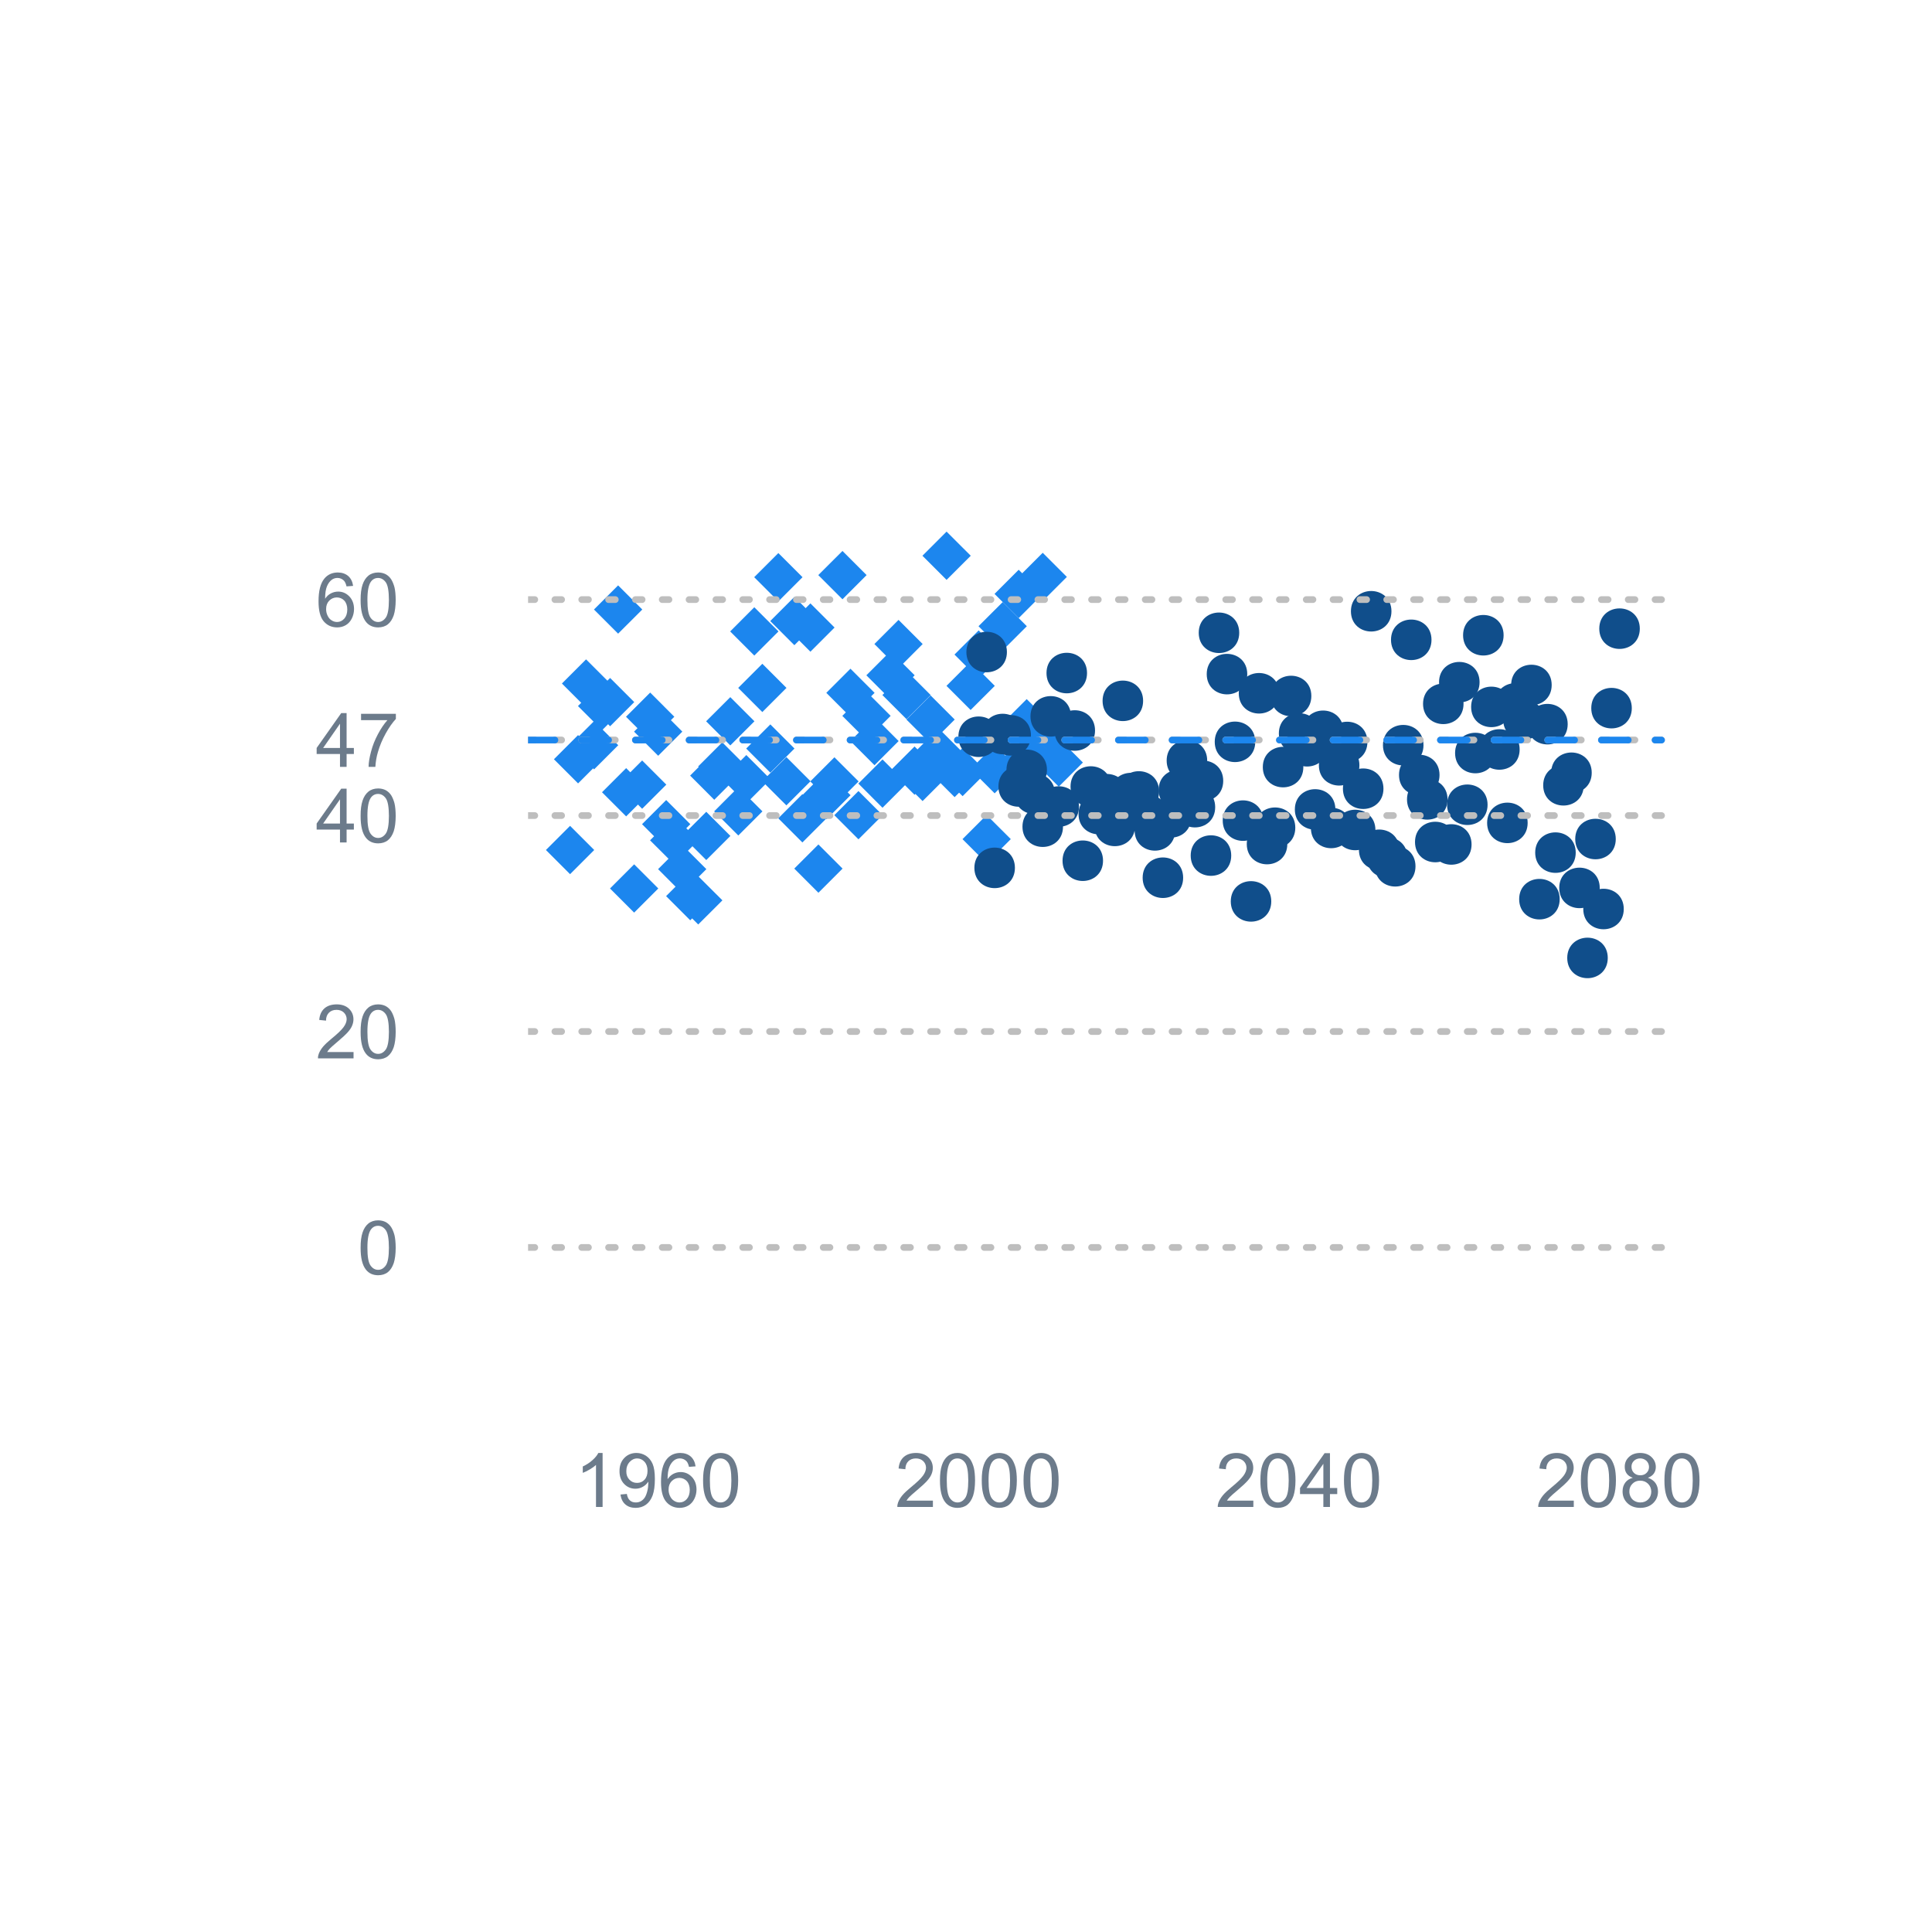 <?xml version="1.0" encoding="UTF-8"?>
<svg xmlns="http://www.w3.org/2000/svg" xmlns:xlink="http://www.w3.org/1999/xlink" width="216pt" height="216pt" viewBox="0 0 216 216" version="1.1">
<defs>
<g>
<symbol overflow="visible" id="glyph0-0">
<path style="stroke:none;" d="M 0.348 -2.965 C 0.344 -3.676 0.418 -4.246 0.566 -4.68 C 0.711 -5.113 0.93 -5.449 1.219 -5.684 C 1.508 -5.918 1.871 -6.035 2.309 -6.039 C 2.629 -6.035 2.91 -5.969 3.156 -5.844 C 3.398 -5.711 3.602 -5.523 3.762 -5.281 C 3.918 -5.031 4.039 -4.734 4.133 -4.387 C 4.219 -4.031 4.266 -3.559 4.27 -2.965 C 4.266 -2.258 4.191 -1.688 4.051 -1.254 C 3.902 -0.82 3.688 -0.484 3.402 -0.25 C 3.109 -0.016 2.746 0.098 2.309 0.102 C 1.73 0.098 1.273 -0.105 0.945 -0.52 C 0.543 -1.02 0.344 -1.836 0.348 -2.965 Z M 1.109 -2.965 C 1.105 -1.977 1.223 -1.316 1.453 -0.992 C 1.684 -0.664 1.969 -0.504 2.309 -0.504 C 2.645 -0.504 2.93 -0.668 3.164 -0.996 C 3.395 -1.324 3.508 -1.98 3.512 -2.965 C 3.508 -3.953 3.395 -4.609 3.164 -4.938 C 2.93 -5.262 2.641 -5.426 2.301 -5.426 C 1.961 -5.426 1.691 -5.281 1.488 -4.996 C 1.234 -4.625 1.105 -3.949 1.109 -2.965 Z M 1.109 -2.965 "/>
</symbol>
<symbol overflow="visible" id="glyph0-1">
<path style="stroke:none;" d="M 4.23 -0.711 L 4.23 0 L 0.254 0 C 0.246 -0.176 0.277 -0.344 0.34 -0.512 C 0.441 -0.777 0.602 -1.047 0.824 -1.312 C 1.047 -1.574 1.371 -1.875 1.793 -2.223 C 2.445 -2.754 2.887 -3.18 3.117 -3.496 C 3.344 -3.805 3.457 -4.102 3.461 -4.383 C 3.457 -4.676 3.352 -4.922 3.148 -5.125 C 2.938 -5.324 2.664 -5.426 2.328 -5.426 C 1.969 -5.426 1.688 -5.316 1.477 -5.105 C 1.262 -4.887 1.152 -4.594 1.152 -4.219 L 0.395 -4.297 C 0.441 -4.859 0.637 -5.293 0.98 -5.594 C 1.316 -5.887 1.773 -6.035 2.348 -6.039 C 2.922 -6.035 3.379 -5.875 3.715 -5.559 C 4.051 -5.234 4.219 -4.836 4.219 -4.367 C 4.219 -4.125 4.168 -3.891 4.07 -3.656 C 3.973 -3.422 3.809 -3.176 3.582 -2.922 C 3.352 -2.664 2.973 -2.312 2.445 -1.867 C 2 -1.492 1.715 -1.238 1.59 -1.109 C 1.461 -0.973 1.359 -0.84 1.281 -0.711 Z M 4.23 -0.711 "/>
</symbol>
<symbol overflow="visible" id="glyph0-2">
<path style="stroke:none;" d="M 2.715 0 L 2.715 -1.441 L 0.105 -1.441 L 0.105 -2.117 L 2.852 -6.012 L 3.453 -6.012 L 3.453 -2.117 L 4.266 -2.117 L 4.266 -1.441 L 3.453 -1.441 L 3.453 0 Z M 2.715 -2.117 L 2.715 -4.828 L 0.832 -2.117 Z M 2.715 -2.117 "/>
</symbol>
<symbol overflow="visible" id="glyph0-3">
<path style="stroke:none;" d="M 0.398 -5.227 L 0.398 -5.934 L 4.289 -5.934 L 4.289 -5.359 C 3.906 -4.949 3.527 -4.406 3.152 -3.734 C 2.777 -3.055 2.484 -2.363 2.281 -1.652 C 2.129 -1.148 2.035 -0.598 1.996 0 L 1.238 0 C 1.242 -0.473 1.336 -1.043 1.516 -1.715 C 1.691 -2.383 1.945 -3.027 2.281 -3.652 C 2.609 -4.27 2.965 -4.797 3.344 -5.227 Z M 0.398 -5.227 "/>
</symbol>
<symbol overflow="visible" id="glyph0-4">
<path style="stroke:none;" d="M 4.18 -4.539 L 3.445 -4.484 C 3.379 -4.77 3.285 -4.98 3.168 -5.113 C 2.965 -5.32 2.719 -5.426 2.43 -5.43 C 2.191 -5.426 1.984 -5.359 1.809 -5.234 C 1.574 -5.062 1.391 -4.816 1.258 -4.492 C 1.121 -4.164 1.051 -3.699 1.051 -3.102 C 1.223 -3.367 1.441 -3.57 1.699 -3.703 C 1.957 -3.836 2.227 -3.902 2.512 -3.902 C 3 -3.902 3.418 -3.719 3.766 -3.355 C 4.109 -2.992 4.281 -2.523 4.285 -1.953 C 4.281 -1.57 4.199 -1.219 4.039 -0.898 C 3.875 -0.57 3.652 -0.324 3.371 -0.156 C 3.082 0.016 2.762 0.098 2.402 0.102 C 1.785 0.098 1.281 -0.125 0.898 -0.574 C 0.508 -1.027 0.316 -1.773 0.316 -2.812 C 0.316 -3.977 0.531 -4.82 0.961 -5.348 C 1.336 -5.805 1.84 -6.035 2.473 -6.039 C 2.945 -6.035 3.332 -5.902 3.637 -5.641 C 3.938 -5.371 4.117 -5.004 4.18 -4.539 Z M 1.164 -1.949 C 1.16 -1.691 1.215 -1.449 1.324 -1.219 C 1.434 -0.984 1.582 -0.805 1.777 -0.688 C 1.969 -0.562 2.176 -0.504 2.391 -0.504 C 2.703 -0.504 2.969 -0.629 3.195 -0.879 C 3.414 -1.129 3.527 -1.469 3.531 -1.906 C 3.527 -2.32 3.418 -2.648 3.199 -2.891 C 2.977 -3.125 2.695 -3.246 2.363 -3.25 C 2.027 -3.246 1.746 -3.125 1.512 -2.891 C 1.277 -2.648 1.16 -2.336 1.164 -1.949 Z M 1.164 -1.949 "/>
</symbol>
<symbol overflow="visible" id="glyph0-5">
<path style="stroke:none;" d="M 3.129 0 L 2.391 0 L 2.391 -4.703 C 2.211 -4.531 1.977 -4.363 1.691 -4.195 C 1.398 -4.023 1.141 -3.895 0.914 -3.812 L 0.914 -4.527 C 1.328 -4.719 1.688 -4.953 1.996 -5.234 C 2.305 -5.508 2.523 -5.777 2.652 -6.039 L 3.129 -6.039 Z M 3.129 0 "/>
</symbol>
<symbol overflow="visible" id="glyph0-6">
<path style="stroke:none;" d="M 0.461 -1.391 L 1.168 -1.457 C 1.223 -1.121 1.34 -0.879 1.512 -0.73 C 1.684 -0.578 1.898 -0.504 2.164 -0.504 C 2.391 -0.504 2.59 -0.555 2.762 -0.66 C 2.93 -0.762 3.07 -0.898 3.184 -1.074 C 3.289 -1.246 3.383 -1.48 3.457 -1.777 C 3.531 -2.07 3.566 -2.375 3.57 -2.684 C 3.566 -2.715 3.566 -2.762 3.562 -2.828 C 3.414 -2.59 3.211 -2.398 2.957 -2.258 C 2.699 -2.109 2.422 -2.039 2.129 -2.039 C 1.629 -2.039 1.207 -2.219 0.863 -2.578 C 0.516 -2.938 0.344 -3.414 0.348 -4.008 C 0.344 -4.617 0.523 -5.105 0.887 -5.48 C 1.242 -5.848 1.695 -6.035 2.238 -6.039 C 2.629 -6.035 2.984 -5.93 3.309 -5.723 C 3.633 -5.508 3.879 -5.207 4.047 -4.82 C 4.215 -4.43 4.301 -3.867 4.301 -3.129 C 4.301 -2.359 4.215 -1.746 4.051 -1.293 C 3.879 -0.836 3.633 -0.488 3.305 -0.254 C 2.977 -0.016 2.59 0.098 2.148 0.102 C 1.676 0.098 1.293 -0.027 0.996 -0.289 C 0.699 -0.547 0.52 -0.914 0.461 -1.391 Z M 3.48 -4.043 C 3.48 -4.465 3.367 -4.801 3.141 -5.051 C 2.914 -5.301 2.641 -5.426 2.328 -5.426 C 1.996 -5.426 1.711 -5.289 1.473 -5.023 C 1.227 -4.75 1.105 -4.406 1.109 -3.984 C 1.105 -3.602 1.223 -3.289 1.453 -3.051 C 1.684 -2.809 1.969 -2.688 2.309 -2.691 C 2.648 -2.688 2.926 -2.809 3.148 -3.051 C 3.367 -3.289 3.48 -3.621 3.48 -4.043 Z M 3.48 -4.043 "/>
</symbol>
<symbol overflow="visible" id="glyph0-7">
<path style="stroke:none;" d="M 1.484 -3.262 C 1.172 -3.371 0.945 -3.531 0.801 -3.738 C 0.652 -3.945 0.578 -4.195 0.582 -4.488 C 0.578 -4.926 0.738 -5.293 1.055 -5.59 C 1.367 -5.887 1.785 -6.035 2.309 -6.039 C 2.832 -6.035 3.254 -5.883 3.574 -5.578 C 3.895 -5.273 4.055 -4.902 4.055 -4.465 C 4.055 -4.184 3.98 -3.941 3.836 -3.738 C 3.688 -3.531 3.465 -3.371 3.172 -3.262 C 3.535 -3.141 3.816 -2.945 4.012 -2.68 C 4.203 -2.406 4.301 -2.086 4.301 -1.719 C 4.301 -1.203 4.117 -0.773 3.754 -0.422 C 3.391 -0.074 2.914 0.098 2.32 0.102 C 1.727 0.098 1.246 -0.074 0.883 -0.426 C 0.52 -0.773 0.34 -1.211 0.34 -1.738 C 0.34 -2.125 0.438 -2.453 0.637 -2.719 C 0.832 -2.984 1.113 -3.164 1.484 -3.262 Z M 1.336 -4.512 C 1.336 -4.227 1.426 -3.992 1.609 -3.812 C 1.793 -3.629 2.031 -3.539 2.324 -3.543 C 2.609 -3.539 2.844 -3.629 3.023 -3.812 C 3.203 -3.988 3.293 -4.207 3.297 -4.469 C 3.293 -4.738 3.199 -4.965 3.016 -5.152 C 2.824 -5.332 2.59 -5.426 2.316 -5.43 C 2.031 -5.426 1.797 -5.336 1.613 -5.16 C 1.426 -4.977 1.336 -4.762 1.336 -4.512 Z M 1.098 -1.734 C 1.094 -1.523 1.145 -1.316 1.246 -1.121 C 1.344 -0.922 1.492 -0.77 1.691 -0.664 C 1.887 -0.555 2.098 -0.504 2.328 -0.504 C 2.68 -0.504 2.973 -0.617 3.203 -0.844 C 3.43 -1.07 3.543 -1.359 3.547 -1.711 C 3.543 -2.062 3.426 -2.355 3.191 -2.59 C 2.953 -2.824 2.656 -2.941 2.305 -2.941 C 1.953 -2.941 1.668 -2.824 1.441 -2.594 C 1.211 -2.363 1.094 -2.078 1.098 -1.734 Z M 1.098 -1.734 "/>
</symbol>
</g>
<clipPath id="clip1">
  <path d="M 59.039 59.039 L 186.758 59.039 L 186.758 143.559 L 59.039 143.559 Z M 59.039 59.039 "/>
</clipPath>
<clipPath id="clip2">
  <path d="M 59.039 59.039 L 186.758 59.039 L 186.758 143.559 L 59.039 143.559 Z M 59.039 59.039 "/>
</clipPath>
</defs>
<g id="surface1">
<rect x="0" y="0" width="216" height="216" style="fill:rgb(100%,100%,100%);fill-opacity:1;stroke:none;"/>
<g clip-path="url(#clip1)" clip-rule="nonzero">
<path style=" stroke:none;fill-rule:nonzero;fill:rgb(10.98%,52.549%,93.333%);fill-opacity:1;" d="M 61.035 95.031 L 63.734 92.332 L 66.434 95.031 L 63.734 97.734 Z M 61.035 95.031 "/>
<path style=" stroke:none;fill-rule:nonzero;fill:rgb(10.98%,52.549%,93.333%);fill-opacity:1;" d="M 61.93 84.887 L 64.629 82.184 L 67.328 84.887 L 64.629 87.586 Z M 61.93 84.887 "/>
<path style=" stroke:none;fill-rule:nonzero;fill:rgb(10.98%,52.549%,93.333%);fill-opacity:1;" d="M 62.824 76.418 L 65.523 73.719 L 68.227 76.418 L 65.523 79.117 Z M 62.824 76.418 "/>
<path style=" stroke:none;fill-rule:nonzero;fill:rgb(10.98%,52.549%,93.333%);fill-opacity:1;" d="M 63.719 83.316 L 66.422 80.617 L 69.121 83.316 L 66.422 86.016 Z M 63.719 83.316 "/>
<path style=" stroke:none;fill-rule:nonzero;fill:rgb(10.98%,52.549%,93.333%);fill-opacity:1;" d="M 64.617 78.938 L 67.316 76.238 L 70.016 78.938 L 67.316 81.637 Z M 64.617 78.938 "/>
<path style=" stroke:none;fill-rule:nonzero;fill:rgb(10.98%,52.549%,93.333%);fill-opacity:1;" d="M 65.512 78.496 L 68.211 75.797 L 70.91 78.496 L 68.211 81.195 Z M 65.512 78.496 "/>
<path style=" stroke:none;fill-rule:nonzero;fill:rgb(10.98%,52.549%,93.333%);fill-opacity:1;" d="M 66.406 68.145 L 69.105 65.445 L 71.809 68.145 L 69.105 70.844 Z M 66.406 68.145 "/>
<path style=" stroke:none;fill-rule:nonzero;fill:rgb(10.98%,52.549%,93.333%);fill-opacity:1;" d="M 67.305 88.574 L 70.004 85.875 L 72.703 88.574 L 70.004 91.273 Z M 67.305 88.574 "/>
<path style=" stroke:none;fill-rule:nonzero;fill:rgb(10.98%,52.549%,93.333%);fill-opacity:1;" d="M 68.199 99.332 L 70.898 96.633 L 73.598 99.332 L 70.898 102.031 Z M 68.199 99.332 "/>
<path style=" stroke:none;fill-rule:nonzero;fill:rgb(10.98%,52.549%,93.333%);fill-opacity:1;" d="M 69.094 87.723 L 71.793 85.02 L 74.496 87.723 L 71.793 90.422 Z M 69.094 87.723 "/>
<path style=" stroke:none;fill-rule:nonzero;fill:rgb(10.98%,52.549%,93.333%);fill-opacity:1;" d="M 69.988 80.133 L 72.691 77.43 L 75.391 80.133 L 72.691 82.832 Z M 69.988 80.133 "/>
<path style=" stroke:none;fill-rule:nonzero;fill:rgb(10.98%,52.549%,93.333%);fill-opacity:1;" d="M 70.887 81.797 L 73.586 79.098 L 76.285 81.797 L 73.586 84.496 Z M 70.887 81.797 "/>
<path style=" stroke:none;fill-rule:nonzero;fill:rgb(10.98%,52.549%,93.333%);fill-opacity:1;" d="M 71.781 92.145 L 74.48 89.445 L 77.18 92.145 L 74.48 94.848 Z M 71.781 92.145 "/>
<path style=" stroke:none;fill-rule:nonzero;fill:rgb(10.98%,52.549%,93.333%);fill-opacity:1;" d="M 72.676 93.949 L 75.379 91.246 L 78.078 93.949 L 75.379 96.648 Z M 72.676 93.949 "/>
<path style=" stroke:none;fill-rule:nonzero;fill:rgb(10.98%,52.549%,93.333%);fill-opacity:1;" d="M 73.574 97.172 L 76.273 94.473 L 78.973 97.172 L 76.273 99.875 Z M 73.574 97.172 "/>
<path style=" stroke:none;fill-rule:nonzero;fill:rgb(10.98%,52.549%,93.333%);fill-opacity:1;" d="M 74.469 100.188 L 77.168 97.488 L 79.867 100.188 L 77.168 102.891 Z M 74.469 100.188 "/>
<path style=" stroke:none;fill-rule:nonzero;fill:rgb(10.98%,52.549%,93.333%);fill-opacity:1;" d="M 75.363 100.66 L 78.062 97.961 L 80.766 100.66 L 78.062 103.359 Z M 75.363 100.66 "/>
<path style=" stroke:none;fill-rule:nonzero;fill:rgb(10.98%,52.549%,93.333%);fill-opacity:1;" d="M 76.262 93.457 L 78.961 90.758 L 81.66 93.457 L 78.961 96.156 Z M 76.262 93.457 "/>
<path style=" stroke:none;fill-rule:nonzero;fill:rgb(10.98%,52.549%,93.333%);fill-opacity:1;" d="M 77.156 86.715 L 79.855 84.016 L 82.555 86.715 L 79.855 89.418 Z M 77.156 86.715 "/>
<path style=" stroke:none;fill-rule:nonzero;fill:rgb(10.98%,52.549%,93.333%);fill-opacity:1;" d="M 78.051 85.691 L 80.75 82.992 L 83.449 85.691 L 80.75 88.391 Z M 78.051 85.691 "/>
<path style=" stroke:none;fill-rule:nonzero;fill:rgb(10.98%,52.549%,93.333%);fill-opacity:1;" d="M 78.945 80.641 L 81.648 77.941 L 84.348 80.641 L 81.648 83.34 Z M 78.945 80.641 "/>
<path style=" stroke:none;fill-rule:nonzero;fill:rgb(10.98%,52.549%,93.333%);fill-opacity:1;" d="M 79.844 90.711 L 82.543 88.008 L 85.242 90.711 L 82.543 93.41 Z M 79.844 90.711 "/>
<path style=" stroke:none;fill-rule:nonzero;fill:rgb(10.98%,52.549%,93.333%);fill-opacity:1;" d="M 80.738 87.117 L 83.438 84.414 L 86.137 87.117 L 83.438 89.816 Z M 80.738 87.117 "/>
<path style=" stroke:none;fill-rule:nonzero;fill:rgb(10.98%,52.549%,93.333%);fill-opacity:1;" d="M 81.633 70.594 L 84.332 67.891 L 87.035 70.594 L 84.332 73.293 Z M 81.633 70.594 "/>
<path style=" stroke:none;fill-rule:nonzero;fill:rgb(10.98%,52.549%,93.333%);fill-opacity:1;" d="M 82.531 76.91 L 85.23 74.211 L 87.93 76.91 L 85.23 79.609 Z M 82.531 76.91 "/>
<path style=" stroke:none;fill-rule:nonzero;fill:rgb(10.98%,52.549%,93.333%);fill-opacity:1;" d="M 83.426 83.688 L 86.125 80.988 L 88.824 83.688 L 86.125 86.387 Z M 83.426 83.688 "/>
<path style=" stroke:none;fill-rule:nonzero;fill:rgb(10.98%,52.549%,93.333%);fill-opacity:1;" d="M 84.32 64.531 L 87.02 61.832 L 89.723 64.531 L 87.02 67.234 Z M 84.32 64.531 "/>
<path style=" stroke:none;fill-rule:nonzero;fill:rgb(10.98%,52.549%,93.333%);fill-opacity:1;" d="M 85.215 87.344 L 87.918 84.641 L 90.617 87.344 L 87.918 90.043 Z M 85.215 87.344 "/>
<path style=" stroke:none;fill-rule:nonzero;fill:rgb(10.98%,52.549%,93.333%);fill-opacity:1;" d="M 86.113 69.434 L 88.812 66.734 L 91.512 69.434 L 88.812 72.133 Z M 86.113 69.434 "/>
<path style=" stroke:none;fill-rule:nonzero;fill:rgb(10.98%,52.549%,93.333%);fill-opacity:1;" d="M 87.008 91.488 L 89.707 88.789 L 92.406 91.488 L 89.707 94.188 Z M 87.008 91.488 "/>
<path style=" stroke:none;fill-rule:nonzero;fill:rgb(10.98%,52.549%,93.333%);fill-opacity:1;" d="M 87.902 70.16 L 90.605 67.461 L 93.305 70.16 L 90.605 72.863 Z M 87.902 70.16 "/>
<path style=" stroke:none;fill-rule:nonzero;fill:rgb(10.98%,52.549%,93.333%);fill-opacity:1;" d="M 88.801 97.109 L 91.5 94.41 L 94.199 97.109 L 91.5 99.812 Z M 88.801 97.109 "/>
<path style=" stroke:none;fill-rule:nonzero;fill:rgb(10.98%,52.549%,93.333%);fill-opacity:1;" d="M 89.695 88.906 L 92.395 86.207 L 95.094 88.906 L 92.395 91.605 Z M 89.695 88.906 "/>
<path style=" stroke:none;fill-rule:nonzero;fill:rgb(10.98%,52.549%,93.333%);fill-opacity:1;" d="M 90.59 87.363 L 93.289 84.664 L 95.992 87.363 L 93.289 90.066 Z M 90.59 87.363 "/>
<path style=" stroke:none;fill-rule:nonzero;fill:rgb(10.98%,52.549%,93.333%);fill-opacity:1;" d="M 91.484 64.297 L 94.188 61.598 L 96.887 64.297 L 94.188 67 Z M 91.484 64.297 "/>
<path style=" stroke:none;fill-rule:nonzero;fill:rgb(10.98%,52.549%,93.333%);fill-opacity:1;" d="M 92.383 77.461 L 95.082 74.762 L 97.781 77.461 L 95.082 80.16 Z M 92.383 77.461 "/>
<path style=" stroke:none;fill-rule:nonzero;fill:rgb(10.98%,52.549%,93.333%);fill-opacity:1;" d="M 93.277 91.137 L 95.977 88.438 L 98.676 91.137 L 95.977 93.836 Z M 93.277 91.137 "/>
<path style=" stroke:none;fill-rule:nonzero;fill:rgb(10.98%,52.549%,93.333%);fill-opacity:1;" d="M 94.172 80.035 L 96.875 77.336 L 99.574 80.035 L 96.875 82.734 Z M 94.172 80.035 "/>
<path style=" stroke:none;fill-rule:nonzero;fill:rgb(10.98%,52.549%,93.333%);fill-opacity:1;" d="M 95.07 82.852 L 97.77 80.148 L 100.469 82.852 L 97.77 85.551 Z M 95.07 82.852 "/>
<path style=" stroke:none;fill-rule:nonzero;fill:rgb(10.98%,52.549%,93.333%);fill-opacity:1;" d="M 95.965 87.605 L 98.664 84.906 L 101.363 87.605 L 98.664 90.309 Z M 95.965 87.605 "/>
<path style=" stroke:none;fill-rule:nonzero;fill:rgb(10.98%,52.549%,93.333%);fill-opacity:1;" d="M 96.859 75.5 L 99.559 72.801 L 102.262 75.5 L 99.559 78.199 Z M 96.859 75.5 "/>
<path style=" stroke:none;fill-rule:nonzero;fill:rgb(10.98%,52.549%,93.333%);fill-opacity:1;" d="M 97.758 72.004 L 100.457 69.305 L 103.156 72.004 L 100.457 74.707 Z M 97.758 72.004 "/>
<path style=" stroke:none;fill-rule:nonzero;fill:rgb(10.98%,52.549%,93.333%);fill-opacity:1;" d="M 98.652 77.707 L 101.352 75.008 L 104.051 77.707 L 101.352 80.406 Z M 98.652 77.707 "/>
<path style=" stroke:none;fill-rule:nonzero;fill:rgb(10.98%,52.549%,93.333%);fill-opacity:1;" d="M 99.547 86.156 L 102.246 83.457 L 104.949 86.156 L 102.246 88.859 Z M 99.547 86.156 "/>
<path style=" stroke:none;fill-rule:nonzero;fill:rgb(10.98%,52.549%,93.333%);fill-opacity:1;" d="M 100.441 86.863 L 103.145 84.164 L 105.844 86.863 L 103.145 89.562 Z M 100.441 86.863 "/>
<path style=" stroke:none;fill-rule:nonzero;fill:rgb(10.98%,52.549%,93.333%);fill-opacity:1;" d="M 101.34 80.445 L 104.039 77.746 L 106.738 80.445 L 104.039 83.145 Z M 101.34 80.445 "/>
<path style=" stroke:none;fill-rule:nonzero;fill:rgb(10.98%,52.549%,93.333%);fill-opacity:1;" d="M 102.234 84.125 L 104.934 81.426 L 107.633 84.125 L 104.934 86.824 Z M 102.234 84.125 "/>
<path style=" stroke:none;fill-rule:nonzero;fill:rgb(10.98%,52.549%,93.333%);fill-opacity:1;" d="M 103.129 62.133 L 105.828 59.434 L 108.531 62.133 L 105.828 64.832 Z M 103.129 62.133 "/>
<path style=" stroke:none;fill-rule:nonzero;fill:rgb(10.98%,52.549%,93.333%);fill-opacity:1;" d="M 104.027 86.422 L 106.727 83.723 L 109.426 86.422 L 106.727 89.121 Z M 104.027 86.422 "/>
<path style=" stroke:none;fill-rule:nonzero;fill:rgb(10.98%,52.549%,93.333%);fill-opacity:1;" d="M 104.922 86.312 L 107.621 83.613 L 110.32 86.312 L 107.621 89.012 Z M 104.922 86.312 "/>
<path style=" stroke:none;fill-rule:nonzero;fill:rgb(10.98%,52.549%,93.333%);fill-opacity:1;" d="M 105.816 76.68 L 108.516 73.98 L 111.219 76.68 L 108.516 79.379 Z M 105.816 76.68 "/>
<path style=" stroke:none;fill-rule:nonzero;fill:rgb(10.98%,52.549%,93.333%);fill-opacity:1;" d="M 106.711 73.18 L 109.414 70.48 L 112.113 73.18 L 109.414 75.879 Z M 106.711 73.18 "/>
<path style=" stroke:none;fill-rule:nonzero;fill:rgb(10.98%,52.549%,93.333%);fill-opacity:1;" d="M 107.609 93.816 L 110.309 91.117 L 113.008 93.816 L 110.309 96.516 Z M 107.609 93.816 "/>
<path style=" stroke:none;fill-rule:nonzero;fill:rgb(10.98%,52.549%,93.333%);fill-opacity:1;" d="M 108.504 85.996 L 111.203 83.297 L 113.902 85.996 L 111.203 88.695 Z M 108.504 85.996 "/>
<path style=" stroke:none;fill-rule:nonzero;fill:rgb(10.98%,52.549%,93.333%);fill-opacity:1;" d="M 109.398 70.012 L 112.102 67.312 L 114.801 70.012 L 112.102 72.711 Z M 109.398 70.012 "/>
<path style=" stroke:none;fill-rule:nonzero;fill:rgb(10.98%,52.549%,93.333%);fill-opacity:1;" d="M 110.297 86.57 L 112.996 83.867 L 115.695 86.57 L 112.996 89.27 Z M 110.297 86.57 "/>
<path style=" stroke:none;fill-rule:nonzero;fill:rgb(10.98%,52.549%,93.333%);fill-opacity:1;" d="M 111.191 66.398 L 113.891 63.699 L 116.59 66.398 L 113.891 69.102 Z M 111.191 66.398 "/>
<path style=" stroke:none;fill-rule:nonzero;fill:rgb(10.98%,52.549%,93.333%);fill-opacity:1;" d="M 112.086 80.863 L 114.785 78.16 L 117.488 80.863 L 114.785 83.562 Z M 112.086 80.863 "/>
<path style=" stroke:none;fill-rule:nonzero;fill:rgb(10.98%,52.549%,93.333%);fill-opacity:1;" d="M 112.984 85.062 L 115.684 82.363 L 118.383 85.062 L 115.684 87.762 Z M 112.984 85.062 "/>
<path style=" stroke:none;fill-rule:nonzero;fill:rgb(10.98%,52.549%,93.333%);fill-opacity:1;" d="M 113.879 64.5 L 116.578 61.801 L 119.277 64.5 L 116.578 67.199 Z M 113.879 64.5 "/>
<path style=" stroke:none;fill-rule:nonzero;fill:rgb(10.98%,52.549%,93.333%);fill-opacity:1;" d="M 114.773 81.543 L 117.473 78.844 L 120.172 81.543 L 117.473 84.242 Z M 114.773 81.543 "/>
<path style=" stroke:none;fill-rule:nonzero;fill:rgb(10.98%,52.549%,93.333%);fill-opacity:1;" d="M 115.668 85.25 L 118.371 82.551 L 121.07 85.25 L 118.371 87.949 Z M 115.668 85.25 "/>
</g>
<path style="fill:none;stroke-width:0.75;stroke-linecap:round;stroke-linejoin:round;stroke:rgb(100%,100%,100%);stroke-opacity:1;stroke-miterlimit:10;" d="M 59.039 139.465 L 59.039 67.035 "/>
<path style="fill:none;stroke-width:0.75;stroke-linecap:round;stroke-linejoin:round;stroke:rgb(100%,100%,100%);stroke-opacity:1;stroke-miterlimit:10;" d="M 59.039 139.465 L 51.84 139.465 "/>
<path style="fill:none;stroke-width:0.75;stroke-linecap:round;stroke-linejoin:round;stroke:rgb(100%,100%,100%);stroke-opacity:1;stroke-miterlimit:10;" d="M 59.039 115.324 L 51.84 115.324 "/>
<path style="fill:none;stroke-width:0.75;stroke-linecap:round;stroke-linejoin:round;stroke:rgb(100%,100%,100%);stroke-opacity:1;stroke-miterlimit:10;" d="M 59.039 91.18 L 51.84 91.18 "/>
<path style="fill:none;stroke-width:0.75;stroke-linecap:round;stroke-linejoin:round;stroke:rgb(100%,100%,100%);stroke-opacity:1;stroke-miterlimit:10;" d="M 59.039 82.73 L 51.84 82.73 "/>
<path style="fill:none;stroke-width:0.75;stroke-linecap:round;stroke-linejoin:round;stroke:rgb(100%,100%,100%);stroke-opacity:1;stroke-miterlimit:10;" d="M 59.039 67.035 L 51.84 67.035 "/>
<g style="fill:rgb(42.353%,48.235%,54.51%);fill-opacity:1;">
  <use xlink:href="#glyph0-0" x="39.969" y="142.473"/>
</g>
<g style="fill:rgb(42.353%,48.235%,54.51%);fill-opacity:1;">
  <use xlink:href="#glyph0-1" x="35.297" y="118.328"/>
  <use xlink:href="#glyph0-0" x="39.969" y="118.328"/>
</g>
<g style="fill:rgb(42.353%,48.235%,54.51%);fill-opacity:1;">
  <use xlink:href="#glyph0-2" x="35.297" y="94.188"/>
  <use xlink:href="#glyph0-0" x="39.969" y="94.188"/>
</g>
<g style="fill:rgb(42.353%,48.235%,54.51%);fill-opacity:1;">
  <use xlink:href="#glyph0-2" x="35.297" y="85.738"/>
  <use xlink:href="#glyph0-3" x="39.969" y="85.738"/>
</g>
<g style="fill:rgb(42.353%,48.235%,54.51%);fill-opacity:1;">
  <use xlink:href="#glyph0-4" x="35.297" y="70.043"/>
  <use xlink:href="#glyph0-0" x="39.969" y="70.043"/>
</g>
<path style="fill:none;stroke-width:0.75;stroke-linecap:round;stroke-linejoin:round;stroke:rgb(100%,100%,100%);stroke-opacity:1;stroke-miterlimit:10;" d="M 73.586 142.559 L 181.066 142.559 "/>
<path style="fill:none;stroke-width:0.75;stroke-linecap:round;stroke-linejoin:round;stroke:rgb(100%,100%,100%);stroke-opacity:1;stroke-miterlimit:10;" d="M 73.586 142.559 L 73.586 149.762 "/>
<path style="fill:none;stroke-width:0.75;stroke-linecap:round;stroke-linejoin:round;stroke:rgb(100%,100%,100%);stroke-opacity:1;stroke-miterlimit:10;" d="M 91.5 142.559 L 91.5 149.762 "/>
<path style="fill:none;stroke-width:0.75;stroke-linecap:round;stroke-linejoin:round;stroke:rgb(100%,100%,100%);stroke-opacity:1;stroke-miterlimit:10;" d="M 109.414 142.559 L 109.414 149.762 "/>
<path style="fill:none;stroke-width:0.75;stroke-linecap:round;stroke-linejoin:round;stroke:rgb(100%,100%,100%);stroke-opacity:1;stroke-miterlimit:10;" d="M 127.328 142.559 L 127.328 149.762 "/>
<path style="fill:none;stroke-width:0.75;stroke-linecap:round;stroke-linejoin:round;stroke:rgb(100%,100%,100%);stroke-opacity:1;stroke-miterlimit:10;" d="M 145.238 142.559 L 145.238 149.762 "/>
<path style="fill:none;stroke-width:0.75;stroke-linecap:round;stroke-linejoin:round;stroke:rgb(100%,100%,100%);stroke-opacity:1;stroke-miterlimit:10;" d="M 163.152 142.559 L 163.152 149.762 "/>
<path style="fill:none;stroke-width:0.75;stroke-linecap:round;stroke-linejoin:round;stroke:rgb(100%,100%,100%);stroke-opacity:1;stroke-miterlimit:10;" d="M 181.066 142.559 L 181.066 149.762 "/>
<g style="fill:rgb(42.353%,48.235%,54.51%);fill-opacity:1;">
  <use xlink:href="#glyph0-5" x="64.242" y="168.48"/>
  <use xlink:href="#glyph0-6" x="68.914" y="168.48"/>
  <use xlink:href="#glyph0-4" x="73.586" y="168.48"/>
  <use xlink:href="#glyph0-0" x="78.257" y="168.48"/>
</g>
<g style="fill:rgb(42.353%,48.235%,54.51%);fill-opacity:1;">
  <use xlink:href="#glyph0-1" x="100.07" y="168.48"/>
  <use xlink:href="#glyph0-0" x="104.742" y="168.48"/>
  <use xlink:href="#glyph0-0" x="109.414" y="168.48"/>
  <use xlink:href="#glyph0-0" x="114.085" y="168.48"/>
</g>
<g style="fill:rgb(42.353%,48.235%,54.51%);fill-opacity:1;">
  <use xlink:href="#glyph0-1" x="135.895" y="168.48"/>
  <use xlink:href="#glyph0-0" x="140.566" y="168.48"/>
  <use xlink:href="#glyph0-2" x="145.238" y="168.48"/>
  <use xlink:href="#glyph0-0" x="149.91" y="168.48"/>
</g>
<g style="fill:rgb(42.353%,48.235%,54.51%);fill-opacity:1;">
  <use xlink:href="#glyph0-1" x="171.723" y="168.48"/>
  <use xlink:href="#glyph0-0" x="176.394" y="168.48"/>
  <use xlink:href="#glyph0-7" x="181.066" y="168.48"/>
  <use xlink:href="#glyph0-0" x="185.738" y="168.48"/>
</g>
<g clip-path="url(#clip2)" clip-rule="nonzero">
<path style="fill-rule:nonzero;fill:rgb(6.275%,30.588%,54.51%);fill-opacity:1;stroke-width:0.75;stroke-linecap:round;stroke-linejoin:round;stroke:rgb(6.275%,30.588%,54.51%);stroke-opacity:1;stroke-miterlimit:10;" d="M 111.301 82.367 C 111.301 84.891 107.523 84.891 107.523 82.367 C 107.523 79.848 111.301 79.848 111.301 82.367 "/>
<path style="fill-rule:nonzero;fill:rgb(6.275%,30.588%,54.51%);fill-opacity:1;stroke-width:0.75;stroke-linecap:round;stroke-linejoin:round;stroke:rgb(6.275%,30.588%,54.51%);stroke-opacity:1;stroke-miterlimit:10;" d="M 112.199 72.898 C 112.199 75.418 108.418 75.418 108.418 72.898 C 108.418 70.379 112.199 70.379 112.199 72.898 "/>
<path style="fill-rule:nonzero;fill:rgb(6.275%,30.588%,54.51%);fill-opacity:1;stroke-width:0.75;stroke-linecap:round;stroke-linejoin:round;stroke:rgb(6.275%,30.588%,54.51%);stroke-opacity:1;stroke-miterlimit:10;" d="M 113.094 97.027 C 113.094 99.551 109.312 99.551 109.312 97.027 C 109.312 94.508 113.094 94.508 113.094 97.027 "/>
<path style="fill-rule:nonzero;fill:rgb(6.275%,30.588%,54.51%);fill-opacity:1;stroke-width:0.75;stroke-linecap:round;stroke-linejoin:round;stroke:rgb(6.275%,30.588%,54.51%);stroke-opacity:1;stroke-miterlimit:10;" d="M 113.988 82.062 C 113.988 84.582 110.211 84.582 110.211 82.062 C 110.211 79.543 113.988 79.543 113.988 82.062 "/>
<path style="fill-rule:nonzero;fill:rgb(6.275%,30.588%,54.51%);fill-opacity:1;stroke-width:0.75;stroke-linecap:round;stroke-linejoin:round;stroke:rgb(6.275%,30.588%,54.51%);stroke-opacity:1;stroke-miterlimit:10;" d="M 114.887 82.215 C 114.887 84.734 111.105 84.734 111.105 82.215 C 111.105 79.695 114.887 79.695 114.887 82.215 "/>
<path style="fill-rule:nonzero;fill:rgb(6.275%,30.588%,54.51%);fill-opacity:1;stroke-width:0.75;stroke-linecap:round;stroke-linejoin:round;stroke:rgb(6.275%,30.588%,54.51%);stroke-opacity:1;stroke-miterlimit:10;" d="M 115.781 87.93 C 115.781 90.449 112 90.449 112 87.93 C 112 85.41 115.781 85.41 115.781 87.93 "/>
<path style="fill-rule:nonzero;fill:rgb(6.275%,30.588%,54.51%);fill-opacity:1;stroke-width:0.75;stroke-linecap:round;stroke-linejoin:round;stroke:rgb(6.275%,30.588%,54.51%);stroke-opacity:1;stroke-miterlimit:10;" d="M 116.676 86.07 C 116.676 88.59 112.898 88.59 112.898 86.07 C 112.898 83.547 116.676 83.547 116.676 86.07 "/>
<path style="fill-rule:nonzero;fill:rgb(6.275%,30.588%,54.51%);fill-opacity:1;stroke-width:0.75;stroke-linecap:round;stroke-linejoin:round;stroke:rgb(6.275%,30.588%,54.51%);stroke-opacity:1;stroke-miterlimit:10;" d="M 117.574 88.754 C 117.574 91.277 113.793 91.277 113.793 88.754 C 113.793 86.234 117.574 86.234 117.574 88.754 "/>
<path style="fill-rule:nonzero;fill:rgb(6.275%,30.588%,54.51%);fill-opacity:1;stroke-width:0.75;stroke-linecap:round;stroke-linejoin:round;stroke:rgb(6.275%,30.588%,54.51%);stroke-opacity:1;stroke-miterlimit:10;" d="M 118.469 92.426 C 118.469 94.945 114.688 94.945 114.688 92.426 C 114.688 89.906 118.469 89.906 118.469 92.426 "/>
<path style="fill-rule:nonzero;fill:rgb(6.275%,30.588%,54.51%);fill-opacity:1;stroke-width:0.75;stroke-linecap:round;stroke-linejoin:round;stroke:rgb(6.275%,30.588%,54.51%);stroke-opacity:1;stroke-miterlimit:10;" d="M 119.363 80.09 C 119.363 82.609 115.582 82.609 115.582 80.09 C 115.582 77.57 119.363 77.57 119.363 80.09 "/>
<path style="fill-rule:nonzero;fill:rgb(6.275%,30.588%,54.51%);fill-opacity:1;stroke-width:0.75;stroke-linecap:round;stroke-linejoin:round;stroke:rgb(6.275%,30.588%,54.51%);stroke-opacity:1;stroke-miterlimit:10;" d="M 120.258 90.172 C 120.258 92.691 116.48 92.691 116.48 90.172 C 116.48 87.652 120.258 87.652 120.258 90.172 "/>
<path style="fill-rule:nonzero;fill:rgb(6.275%,30.588%,54.51%);fill-opacity:1;stroke-width:0.75;stroke-linecap:round;stroke-linejoin:round;stroke:rgb(6.275%,30.588%,54.51%);stroke-opacity:1;stroke-miterlimit:10;" d="M 121.156 75.246 C 121.156 77.77 117.375 77.77 117.375 75.246 C 117.375 72.727 121.156 72.727 121.156 75.246 "/>
<path style="fill-rule:nonzero;fill:rgb(6.275%,30.588%,54.51%);fill-opacity:1;stroke-width:0.75;stroke-linecap:round;stroke-linejoin:round;stroke:rgb(6.275%,30.588%,54.51%);stroke-opacity:1;stroke-miterlimit:10;" d="M 122.051 81.672 C 122.051 84.191 118.27 84.191 118.27 81.672 C 118.27 79.152 122.051 79.152 122.051 81.672 "/>
<path style="fill-rule:nonzero;fill:rgb(6.275%,30.588%,54.51%);fill-opacity:1;stroke-width:0.75;stroke-linecap:round;stroke-linejoin:round;stroke:rgb(6.275%,30.588%,54.51%);stroke-opacity:1;stroke-miterlimit:10;" d="M 122.945 96.23 C 122.945 98.75 119.168 98.75 119.168 96.23 C 119.168 93.711 122.945 93.711 122.945 96.23 "/>
<path style="fill-rule:nonzero;fill:rgb(6.275%,30.588%,54.51%);fill-opacity:1;stroke-width:0.75;stroke-linecap:round;stroke-linejoin:round;stroke:rgb(6.275%,30.588%,54.51%);stroke-opacity:1;stroke-miterlimit:10;" d="M 123.844 87.934 C 123.844 90.453 120.062 90.453 120.062 87.934 C 120.062 85.414 123.844 85.414 123.844 87.934 "/>
<path style="fill-rule:nonzero;fill:rgb(6.275%,30.588%,54.51%);fill-opacity:1;stroke-width:0.75;stroke-linecap:round;stroke-linejoin:round;stroke:rgb(6.275%,30.588%,54.51%);stroke-opacity:1;stroke-miterlimit:10;" d="M 124.738 91.016 C 124.738 93.535 120.957 93.535 120.957 91.016 C 120.957 88.496 124.738 88.496 124.738 91.016 "/>
<path style="fill-rule:nonzero;fill:rgb(6.275%,30.588%,54.51%);fill-opacity:1;stroke-width:0.75;stroke-linecap:round;stroke-linejoin:round;stroke:rgb(6.275%,30.588%,54.51%);stroke-opacity:1;stroke-miterlimit:10;" d="M 125.633 88.793 C 125.633 91.312 121.852 91.312 121.852 88.793 C 121.852 86.273 125.633 86.273 125.633 88.793 "/>
<path style="fill-rule:nonzero;fill:rgb(6.275%,30.588%,54.51%);fill-opacity:1;stroke-width:0.75;stroke-linecap:round;stroke-linejoin:round;stroke:rgb(6.275%,30.588%,54.51%);stroke-opacity:1;stroke-miterlimit:10;" d="M 126.527 92.336 C 126.527 94.859 122.75 94.859 122.75 92.336 C 122.75 89.816 126.527 89.816 126.527 92.336 "/>
<path style="fill-rule:nonzero;fill:rgb(6.275%,30.588%,54.51%);fill-opacity:1;stroke-width:0.75;stroke-linecap:round;stroke-linejoin:round;stroke:rgb(6.275%,30.588%,54.51%);stroke-opacity:1;stroke-miterlimit:10;" d="M 127.426 78.355 C 127.426 80.875 123.645 80.875 123.645 78.355 C 123.645 75.836 127.426 75.836 127.426 78.355 "/>
<path style="fill-rule:nonzero;fill:rgb(6.275%,30.588%,54.51%);fill-opacity:1;stroke-width:0.75;stroke-linecap:round;stroke-linejoin:round;stroke:rgb(6.275%,30.588%,54.51%);stroke-opacity:1;stroke-miterlimit:10;" d="M 128.32 88.672 C 128.32 91.191 124.539 91.191 124.539 88.672 C 124.539 86.148 128.32 86.148 128.32 88.672 "/>
<path style="fill-rule:nonzero;fill:rgb(6.275%,30.588%,54.51%);fill-opacity:1;stroke-width:0.75;stroke-linecap:round;stroke-linejoin:round;stroke:rgb(6.275%,30.588%,54.51%);stroke-opacity:1;stroke-miterlimit:10;" d="M 129.215 88.484 C 129.215 91.004 125.438 91.004 125.438 88.484 C 125.438 85.965 129.215 85.965 129.215 88.484 "/>
<path style="fill-rule:nonzero;fill:rgb(6.275%,30.588%,54.51%);fill-opacity:1;stroke-width:0.75;stroke-linecap:round;stroke-linejoin:round;stroke:rgb(6.275%,30.588%,54.51%);stroke-opacity:1;stroke-miterlimit:10;" d="M 130.113 91.07 C 130.113 93.59 126.332 93.59 126.332 91.07 C 126.332 88.547 130.113 88.547 130.113 91.07 "/>
<path style="fill-rule:nonzero;fill:rgb(6.275%,30.588%,54.51%);fill-opacity:1;stroke-width:0.75;stroke-linecap:round;stroke-linejoin:round;stroke:rgb(6.275%,30.588%,54.51%);stroke-opacity:1;stroke-miterlimit:10;" d="M 131.008 92.84 C 131.008 95.359 127.227 95.359 127.227 92.84 C 127.227 90.316 131.008 90.316 131.008 92.84 "/>
<path style="fill-rule:nonzero;fill:rgb(6.275%,30.588%,54.51%);fill-opacity:1;stroke-width:0.75;stroke-linecap:round;stroke-linejoin:round;stroke:rgb(6.275%,30.588%,54.51%);stroke-opacity:1;stroke-miterlimit:10;" d="M 131.902 98.133 C 131.902 100.652 128.125 100.652 128.125 98.133 C 128.125 95.609 131.902 95.609 131.902 98.133 "/>
<path style="fill-rule:nonzero;fill:rgb(6.275%,30.588%,54.51%);fill-opacity:1;stroke-width:0.75;stroke-linecap:round;stroke-linejoin:round;stroke:rgb(6.275%,30.588%,54.51%);stroke-opacity:1;stroke-miterlimit:10;" d="M 132.801 91.383 C 132.801 93.902 129.02 93.902 129.02 91.383 C 129.02 88.863 132.801 88.863 132.801 91.383 "/>
<path style="fill-rule:nonzero;fill:rgb(6.275%,30.588%,54.51%);fill-opacity:1;stroke-width:0.75;stroke-linecap:round;stroke-linejoin:round;stroke:rgb(6.275%,30.588%,54.51%);stroke-opacity:1;stroke-miterlimit:10;" d="M 133.695 88.32 C 133.695 90.844 129.914 90.844 129.914 88.32 C 129.914 85.801 133.695 85.801 133.695 88.32 "/>
<path style="fill-rule:nonzero;fill:rgb(6.275%,30.588%,54.51%);fill-opacity:1;stroke-width:0.75;stroke-linecap:round;stroke-linejoin:round;stroke:rgb(6.275%,30.588%,54.51%);stroke-opacity:1;stroke-miterlimit:10;" d="M 134.59 85.031 C 134.59 87.551 130.809 87.551 130.809 85.031 C 130.809 82.512 134.59 82.512 134.59 85.031 "/>
<path style="fill-rule:nonzero;fill:rgb(6.275%,30.588%,54.51%);fill-opacity:1;stroke-width:0.75;stroke-linecap:round;stroke-linejoin:round;stroke:rgb(6.275%,30.588%,54.51%);stroke-opacity:1;stroke-miterlimit:10;" d="M 135.484 90.242 C 135.484 92.762 131.707 92.762 131.707 90.242 C 131.707 87.723 135.484 87.723 135.484 90.242 "/>
<path style="fill-rule:nonzero;fill:rgb(6.275%,30.588%,54.51%);fill-opacity:1;stroke-width:0.75;stroke-linecap:round;stroke-linejoin:round;stroke:rgb(6.275%,30.588%,54.51%);stroke-opacity:1;stroke-miterlimit:10;" d="M 136.383 87.301 C 136.383 89.82 132.602 89.82 132.602 87.301 C 132.602 84.777 136.383 84.777 136.383 87.301 "/>
<path style="fill-rule:nonzero;fill:rgb(6.275%,30.588%,54.51%);fill-opacity:1;stroke-width:0.75;stroke-linecap:round;stroke-linejoin:round;stroke:rgb(6.275%,30.588%,54.51%);stroke-opacity:1;stroke-miterlimit:10;" d="M 137.277 95.652 C 137.277 98.176 133.496 98.176 133.496 95.652 C 133.496 93.133 137.277 93.133 137.277 95.652 "/>
<path style="fill-rule:nonzero;fill:rgb(6.275%,30.588%,54.51%);fill-opacity:1;stroke-width:0.75;stroke-linecap:round;stroke-linejoin:round;stroke:rgb(6.275%,30.588%,54.51%);stroke-opacity:1;stroke-miterlimit:10;" d="M 138.172 70.746 C 138.172 73.266 134.395 73.266 134.395 70.746 C 134.395 68.227 138.172 68.227 138.172 70.746 "/>
<path style="fill-rule:nonzero;fill:rgb(6.275%,30.588%,54.51%);fill-opacity:1;stroke-width:0.75;stroke-linecap:round;stroke-linejoin:round;stroke:rgb(6.275%,30.588%,54.51%);stroke-opacity:1;stroke-miterlimit:10;" d="M 139.07 75.367 C 139.07 77.887 135.289 77.887 135.289 75.367 C 135.289 72.848 139.07 72.848 139.07 75.367 "/>
<path style="fill-rule:nonzero;fill:rgb(6.275%,30.588%,54.51%);fill-opacity:1;stroke-width:0.75;stroke-linecap:round;stroke-linejoin:round;stroke:rgb(6.275%,30.588%,54.51%);stroke-opacity:1;stroke-miterlimit:10;" d="M 139.965 82.938 C 139.965 85.457 136.184 85.457 136.184 82.938 C 136.184 80.418 139.965 80.418 139.965 82.938 "/>
<path style="fill-rule:nonzero;fill:rgb(6.275%,30.588%,54.51%);fill-opacity:1;stroke-width:0.75;stroke-linecap:round;stroke-linejoin:round;stroke:rgb(6.275%,30.588%,54.51%);stroke-opacity:1;stroke-miterlimit:10;" d="M 140.859 91.746 C 140.859 94.266 137.078 94.266 137.078 91.746 C 137.078 89.227 140.859 89.227 140.859 91.746 "/>
<path style="fill-rule:nonzero;fill:rgb(6.275%,30.588%,54.51%);fill-opacity:1;stroke-width:0.75;stroke-linecap:round;stroke-linejoin:round;stroke:rgb(6.275%,30.588%,54.51%);stroke-opacity:1;stroke-miterlimit:10;" d="M 141.754 100.777 C 141.754 103.297 137.977 103.297 137.977 100.777 C 137.977 98.258 141.754 98.258 141.754 100.777 "/>
<path style="fill-rule:nonzero;fill:rgb(6.275%,30.588%,54.51%);fill-opacity:1;stroke-width:0.75;stroke-linecap:round;stroke-linejoin:round;stroke:rgb(6.275%,30.588%,54.51%);stroke-opacity:1;stroke-miterlimit:10;" d="M 142.652 77.508 C 142.652 80.031 138.871 80.031 138.871 77.508 C 138.871 74.988 142.652 74.988 142.652 77.508 "/>
<path style="fill-rule:nonzero;fill:rgb(6.275%,30.588%,54.51%);fill-opacity:1;stroke-width:0.75;stroke-linecap:round;stroke-linejoin:round;stroke:rgb(6.275%,30.588%,54.51%);stroke-opacity:1;stroke-miterlimit:10;" d="M 143.547 94.367 C 143.547 96.887 139.766 96.887 139.766 94.367 C 139.766 91.848 143.547 91.848 143.547 94.367 "/>
<path style="fill-rule:nonzero;fill:rgb(6.275%,30.588%,54.51%);fill-opacity:1;stroke-width:0.75;stroke-linecap:round;stroke-linejoin:round;stroke:rgb(6.275%,30.588%,54.51%);stroke-opacity:1;stroke-miterlimit:10;" d="M 144.441 92.539 C 144.441 95.059 140.664 95.059 140.664 92.539 C 140.664 90.02 144.441 90.02 144.441 92.539 "/>
<path style="fill-rule:nonzero;fill:rgb(6.275%,30.588%,54.51%);fill-opacity:1;stroke-width:0.75;stroke-linecap:round;stroke-linejoin:round;stroke:rgb(6.275%,30.588%,54.51%);stroke-opacity:1;stroke-miterlimit:10;" d="M 145.34 85.762 C 145.34 88.281 141.559 88.281 141.559 85.762 C 141.559 83.242 145.34 83.242 145.34 85.762 "/>
<path style="fill-rule:nonzero;fill:rgb(6.275%,30.588%,54.51%);fill-opacity:1;stroke-width:0.75;stroke-linecap:round;stroke-linejoin:round;stroke:rgb(6.275%,30.588%,54.51%);stroke-opacity:1;stroke-miterlimit:10;" d="M 146.234 77.812 C 146.234 80.332 142.453 80.332 142.453 77.812 C 142.453 75.293 146.234 75.293 146.234 77.812 "/>
<path style="fill-rule:nonzero;fill:rgb(6.275%,30.588%,54.51%);fill-opacity:1;stroke-width:0.75;stroke-linecap:round;stroke-linejoin:round;stroke:rgb(6.275%,30.588%,54.51%);stroke-opacity:1;stroke-miterlimit:10;" d="M 147.129 82 C 147.129 84.523 143.352 84.523 143.352 82 C 143.352 79.48 147.129 79.48 147.129 82 "/>
<path style="fill-rule:nonzero;fill:rgb(6.275%,30.588%,54.51%);fill-opacity:1;stroke-width:0.75;stroke-linecap:round;stroke-linejoin:round;stroke:rgb(6.275%,30.588%,54.51%);stroke-opacity:1;stroke-miterlimit:10;" d="M 148.023 83.434 C 148.023 85.953 144.246 85.953 144.246 83.434 C 144.246 80.914 148.023 80.914 148.023 83.434 "/>
<path style="fill-rule:nonzero;fill:rgb(6.275%,30.588%,54.51%);fill-opacity:1;stroke-width:0.75;stroke-linecap:round;stroke-linejoin:round;stroke:rgb(6.275%,30.588%,54.51%);stroke-opacity:1;stroke-miterlimit:10;" d="M 148.922 90.496 C 148.922 93.016 145.141 93.016 145.141 90.496 C 145.141 87.977 148.922 87.977 148.922 90.496 "/>
<path style="fill-rule:nonzero;fill:rgb(6.275%,30.588%,54.51%);fill-opacity:1;stroke-width:0.75;stroke-linecap:round;stroke-linejoin:round;stroke:rgb(6.275%,30.588%,54.51%);stroke-opacity:1;stroke-miterlimit:10;" d="M 149.816 81.703 C 149.816 84.223 146.035 84.223 146.035 81.703 C 146.035 79.184 149.816 79.184 149.816 81.703 "/>
<path style="fill-rule:nonzero;fill:rgb(6.275%,30.588%,54.51%);fill-opacity:1;stroke-width:0.75;stroke-linecap:round;stroke-linejoin:round;stroke:rgb(6.275%,30.588%,54.51%);stroke-opacity:1;stroke-miterlimit:10;" d="M 150.711 92.566 C 150.711 95.086 146.934 95.086 146.934 92.566 C 146.934 90.047 150.711 90.047 150.711 92.566 "/>
<path style="fill-rule:nonzero;fill:rgb(6.275%,30.588%,54.51%);fill-opacity:1;stroke-width:0.75;stroke-linecap:round;stroke-linejoin:round;stroke:rgb(6.275%,30.588%,54.51%);stroke-opacity:1;stroke-miterlimit:10;" d="M 151.609 85.562 C 151.609 88.082 147.828 88.082 147.828 85.562 C 147.828 83.043 151.609 83.043 151.609 85.562 "/>
<path style="fill-rule:nonzero;fill:rgb(6.275%,30.588%,54.51%);fill-opacity:1;stroke-width:0.75;stroke-linecap:round;stroke-linejoin:round;stroke:rgb(6.275%,30.588%,54.51%);stroke-opacity:1;stroke-miterlimit:10;" d="M 152.504 82.953 C 152.504 85.473 148.723 85.473 148.723 82.953 C 148.723 80.434 152.504 80.434 152.504 82.953 "/>
<path style="fill-rule:nonzero;fill:rgb(6.275%,30.588%,54.51%);fill-opacity:1;stroke-width:0.75;stroke-linecap:round;stroke-linejoin:round;stroke:rgb(6.275%,30.588%,54.51%);stroke-opacity:1;stroke-miterlimit:10;" d="M 153.398 92.793 C 153.398 95.312 149.621 95.312 149.621 92.793 C 149.621 90.273 153.398 90.273 153.398 92.793 "/>
<path style="fill-rule:nonzero;fill:rgb(6.275%,30.588%,54.51%);fill-opacity:1;stroke-width:0.75;stroke-linecap:round;stroke-linejoin:round;stroke:rgb(6.275%,30.588%,54.51%);stroke-opacity:1;stroke-miterlimit:10;" d="M 154.297 88.18 C 154.297 90.699 150.516 90.699 150.516 88.18 C 150.516 85.66 154.297 85.66 154.297 88.18 "/>
<path style="fill-rule:nonzero;fill:rgb(6.275%,30.588%,54.51%);fill-opacity:1;stroke-width:0.75;stroke-linecap:round;stroke-linejoin:round;stroke:rgb(6.275%,30.588%,54.51%);stroke-opacity:1;stroke-miterlimit:10;" d="M 155.191 68.34 C 155.191 70.859 151.41 70.859 151.41 68.34 C 151.41 65.82 155.191 65.82 155.191 68.34 "/>
<path style="fill-rule:nonzero;fill:rgb(6.275%,30.588%,54.51%);fill-opacity:1;stroke-width:0.75;stroke-linecap:round;stroke-linejoin:round;stroke:rgb(6.275%,30.588%,54.51%);stroke-opacity:1;stroke-miterlimit:10;" d="M 156.086 95.008 C 156.086 97.531 152.305 97.531 152.305 95.008 C 152.305 92.488 156.086 92.488 156.086 95.008 "/>
<path style="fill-rule:nonzero;fill:rgb(6.275%,30.588%,54.51%);fill-opacity:1;stroke-width:0.75;stroke-linecap:round;stroke-linejoin:round;stroke:rgb(6.275%,30.588%,54.51%);stroke-opacity:1;stroke-miterlimit:10;" d="M 156.98 95.879 C 156.98 98.402 153.203 98.402 153.203 95.879 C 153.203 93.359 156.98 93.359 156.98 95.879 "/>
<path style="fill-rule:nonzero;fill:rgb(6.275%,30.588%,54.51%);fill-opacity:1;stroke-width:0.75;stroke-linecap:round;stroke-linejoin:round;stroke:rgb(6.275%,30.588%,54.51%);stroke-opacity:1;stroke-miterlimit:10;" d="M 157.879 96.852 C 157.879 99.371 154.098 99.371 154.098 96.852 C 154.098 94.332 157.879 94.332 157.879 96.852 "/>
<path style="fill-rule:nonzero;fill:rgb(6.275%,30.588%,54.51%);fill-opacity:1;stroke-width:0.75;stroke-linecap:round;stroke-linejoin:round;stroke:rgb(6.275%,30.588%,54.51%);stroke-opacity:1;stroke-miterlimit:10;" d="M 158.773 83.312 C 158.773 85.832 154.992 85.832 154.992 83.312 C 154.992 80.793 158.773 80.793 158.773 83.312 "/>
<path style="fill-rule:nonzero;fill:rgb(6.275%,30.588%,54.51%);fill-opacity:1;stroke-width:0.75;stroke-linecap:round;stroke-linejoin:round;stroke:rgb(6.275%,30.588%,54.51%);stroke-opacity:1;stroke-miterlimit:10;" d="M 159.668 71.531 C 159.668 74.055 155.891 74.055 155.891 71.531 C 155.891 69.012 159.668 69.012 159.668 71.531 "/>
<path style="fill-rule:nonzero;fill:rgb(6.275%,30.588%,54.51%);fill-opacity:1;stroke-width:0.75;stroke-linecap:round;stroke-linejoin:round;stroke:rgb(6.275%,30.588%,54.51%);stroke-opacity:1;stroke-miterlimit:10;" d="M 160.566 86.645 C 160.566 89.164 156.785 89.164 156.785 86.645 C 156.785 84.125 160.566 84.125 160.566 86.645 "/>
<path style="fill-rule:nonzero;fill:rgb(6.275%,30.588%,54.51%);fill-opacity:1;stroke-width:0.75;stroke-linecap:round;stroke-linejoin:round;stroke:rgb(6.275%,30.588%,54.51%);stroke-opacity:1;stroke-miterlimit:10;" d="M 161.461 89.371 C 161.461 91.891 157.68 91.891 157.68 89.371 C 157.68 86.852 161.461 86.852 161.461 89.371 "/>
<path style="fill-rule:nonzero;fill:rgb(6.275%,30.588%,54.51%);fill-opacity:1;stroke-width:0.75;stroke-linecap:round;stroke-linejoin:round;stroke:rgb(6.275%,30.588%,54.51%);stroke-opacity:1;stroke-miterlimit:10;" d="M 162.355 94.137 C 162.355 96.66 158.574 96.66 158.574 94.137 C 158.574 91.617 162.355 91.617 162.355 94.137 "/>
<path style="fill-rule:nonzero;fill:rgb(6.275%,30.588%,54.51%);fill-opacity:1;stroke-width:0.75;stroke-linecap:round;stroke-linejoin:round;stroke:rgb(6.275%,30.588%,54.51%);stroke-opacity:1;stroke-miterlimit:10;" d="M 163.25 78.691 C 163.25 81.211 159.473 81.211 159.473 78.691 C 159.473 76.172 163.25 76.172 163.25 78.691 "/>
<path style="fill-rule:nonzero;fill:rgb(6.275%,30.588%,54.51%);fill-opacity:1;stroke-width:0.75;stroke-linecap:round;stroke-linejoin:round;stroke:rgb(6.275%,30.588%,54.51%);stroke-opacity:1;stroke-miterlimit:10;" d="M 164.148 94.41 C 164.148 96.93 160.367 96.93 160.367 94.41 C 160.367 91.891 164.148 91.891 164.148 94.41 "/>
<path style="fill-rule:nonzero;fill:rgb(6.275%,30.588%,54.51%);fill-opacity:1;stroke-width:0.75;stroke-linecap:round;stroke-linejoin:round;stroke:rgb(6.275%,30.588%,54.51%);stroke-opacity:1;stroke-miterlimit:10;" d="M 165.043 76.27 C 165.043 78.789 161.262 78.789 161.262 76.27 C 161.262 73.75 165.043 73.75 165.043 76.27 "/>
<path style="fill-rule:nonzero;fill:rgb(6.275%,30.588%,54.51%);fill-opacity:1;stroke-width:0.75;stroke-linecap:round;stroke-linejoin:round;stroke:rgb(6.275%,30.588%,54.51%);stroke-opacity:1;stroke-miterlimit:10;" d="M 165.938 89.973 C 165.938 92.492 162.16 92.492 162.16 89.973 C 162.16 87.453 165.938 87.453 165.938 89.973 "/>
<path style="fill-rule:nonzero;fill:rgb(6.275%,30.588%,54.51%);fill-opacity:1;stroke-width:0.75;stroke-linecap:round;stroke-linejoin:round;stroke:rgb(6.275%,30.588%,54.51%);stroke-opacity:1;stroke-miterlimit:10;" d="M 166.836 84.191 C 166.836 86.711 163.055 86.711 163.055 84.191 C 163.055 81.668 166.836 81.668 166.836 84.191 "/>
<path style="fill-rule:nonzero;fill:rgb(6.275%,30.588%,54.51%);fill-opacity:1;stroke-width:0.75;stroke-linecap:round;stroke-linejoin:round;stroke:rgb(6.275%,30.588%,54.51%);stroke-opacity:1;stroke-miterlimit:10;" d="M 167.73 71.02 C 167.73 73.543 163.949 73.543 163.949 71.02 C 163.949 68.5 167.73 68.5 167.73 71.02 "/>
<path style="fill-rule:nonzero;fill:rgb(6.275%,30.588%,54.51%);fill-opacity:1;stroke-width:0.75;stroke-linecap:round;stroke-linejoin:round;stroke:rgb(6.275%,30.588%,54.51%);stroke-opacity:1;stroke-miterlimit:10;" d="M 168.625 79.031 C 168.625 81.551 164.848 81.551 164.848 79.031 C 164.848 76.512 168.625 76.512 168.625 79.031 "/>
<path style="fill-rule:nonzero;fill:rgb(6.275%,30.588%,54.51%);fill-opacity:1;stroke-width:0.75;stroke-linecap:round;stroke-linejoin:round;stroke:rgb(6.275%,30.588%,54.51%);stroke-opacity:1;stroke-miterlimit:10;" d="M 169.523 83.793 C 169.523 86.312 165.742 86.312 165.742 83.793 C 165.742 81.27 169.523 81.27 169.523 83.793 "/>
<path style="fill-rule:nonzero;fill:rgb(6.275%,30.588%,54.51%);fill-opacity:1;stroke-width:0.75;stroke-linecap:round;stroke-linejoin:round;stroke:rgb(6.275%,30.588%,54.51%);stroke-opacity:1;stroke-miterlimit:10;" d="M 170.418 92 C 170.418 94.52 166.637 94.52 166.637 92 C 166.637 89.48 170.418 89.48 170.418 92 "/>
<path style="fill-rule:nonzero;fill:rgb(6.275%,30.588%,54.51%);fill-opacity:1;stroke-width:0.75;stroke-linecap:round;stroke-linejoin:round;stroke:rgb(6.275%,30.588%,54.51%);stroke-opacity:1;stroke-miterlimit:10;" d="M 171.312 78.641 C 171.312 81.164 167.531 81.164 167.531 78.641 C 167.531 76.121 171.312 76.121 171.312 78.641 "/>
<path style="fill-rule:nonzero;fill:rgb(6.275%,30.588%,54.51%);fill-opacity:1;stroke-width:0.75;stroke-linecap:round;stroke-linejoin:round;stroke:rgb(6.275%,30.588%,54.51%);stroke-opacity:1;stroke-miterlimit:10;" d="M 172.207 80.445 C 172.207 82.965 168.43 82.965 168.43 80.445 C 168.43 77.926 172.207 77.926 172.207 80.445 "/>
<path style="fill-rule:nonzero;fill:rgb(6.275%,30.588%,54.51%);fill-opacity:1;stroke-width:0.75;stroke-linecap:round;stroke-linejoin:round;stroke:rgb(6.275%,30.588%,54.51%);stroke-opacity:1;stroke-miterlimit:10;" d="M 173.105 76.582 C 173.105 79.102 169.324 79.102 169.324 76.582 C 169.324 74.062 173.105 74.062 173.105 76.582 "/>
<path style="fill-rule:nonzero;fill:rgb(6.275%,30.588%,54.51%);fill-opacity:1;stroke-width:0.75;stroke-linecap:round;stroke-linejoin:round;stroke:rgb(6.275%,30.588%,54.51%);stroke-opacity:1;stroke-miterlimit:10;" d="M 174 100.527 C 174 103.051 170.219 103.051 170.219 100.527 C 170.219 98.008 174 98.008 174 100.527 "/>
<path style="fill-rule:nonzero;fill:rgb(6.275%,30.588%,54.51%);fill-opacity:1;stroke-width:0.75;stroke-linecap:round;stroke-linejoin:round;stroke:rgb(6.275%,30.588%,54.51%);stroke-opacity:1;stroke-miterlimit:10;" d="M 174.895 80.961 C 174.895 83.484 171.117 83.484 171.117 80.961 C 171.117 78.441 174.895 78.441 174.895 80.961 "/>
<path style="fill-rule:nonzero;fill:rgb(6.275%,30.588%,54.51%);fill-opacity:1;stroke-width:0.75;stroke-linecap:round;stroke-linejoin:round;stroke:rgb(6.275%,30.588%,54.51%);stroke-opacity:1;stroke-miterlimit:10;" d="M 175.793 95.324 C 175.793 97.844 172.012 97.844 172.012 95.324 C 172.012 92.805 175.793 92.805 175.793 95.324 "/>
<path style="fill-rule:nonzero;fill:rgb(6.275%,30.588%,54.51%);fill-opacity:1;stroke-width:0.75;stroke-linecap:round;stroke-linejoin:round;stroke:rgb(6.275%,30.588%,54.51%);stroke-opacity:1;stroke-miterlimit:10;" d="M 176.688 87.797 C 176.688 90.316 172.906 90.316 172.906 87.797 C 172.906 85.277 176.688 85.277 176.688 87.797 "/>
<path style="fill-rule:nonzero;fill:rgb(6.275%,30.588%,54.51%);fill-opacity:1;stroke-width:0.75;stroke-linecap:round;stroke-linejoin:round;stroke:rgb(6.275%,30.588%,54.51%);stroke-opacity:1;stroke-miterlimit:10;" d="M 177.582 86.395 C 177.582 88.914 173.801 88.914 173.801 86.395 C 173.801 83.875 177.582 83.875 177.582 86.395 "/>
<path style="fill-rule:nonzero;fill:rgb(6.275%,30.588%,54.51%);fill-opacity:1;stroke-width:0.75;stroke-linecap:round;stroke-linejoin:round;stroke:rgb(6.275%,30.588%,54.51%);stroke-opacity:1;stroke-miterlimit:10;" d="M 178.477 99.27 C 178.477 101.789 174.699 101.789 174.699 99.27 C 174.699 96.75 178.477 96.75 178.477 99.27 "/>
<path style="fill-rule:nonzero;fill:rgb(6.275%,30.588%,54.51%);fill-opacity:1;stroke-width:0.75;stroke-linecap:round;stroke-linejoin:round;stroke:rgb(6.275%,30.588%,54.51%);stroke-opacity:1;stroke-miterlimit:10;" d="M 179.375 107.098 C 179.375 109.617 175.594 109.617 175.594 107.098 C 175.594 104.578 179.375 104.578 179.375 107.098 "/>
<path style="fill-rule:nonzero;fill:rgb(6.275%,30.588%,54.51%);fill-opacity:1;stroke-width:0.75;stroke-linecap:round;stroke-linejoin:round;stroke:rgb(6.275%,30.588%,54.51%);stroke-opacity:1;stroke-miterlimit:10;" d="M 180.27 93.805 C 180.27 96.324 176.488 96.324 176.488 93.805 C 176.488 91.285 180.27 91.285 180.27 93.805 "/>
<path style="fill-rule:nonzero;fill:rgb(6.275%,30.588%,54.51%);fill-opacity:1;stroke-width:0.75;stroke-linecap:round;stroke-linejoin:round;stroke:rgb(6.275%,30.588%,54.51%);stroke-opacity:1;stroke-miterlimit:10;" d="M 181.164 101.629 C 181.164 104.148 177.387 104.148 177.387 101.629 C 177.387 99.109 181.164 99.109 181.164 101.629 "/>
<path style="fill-rule:nonzero;fill:rgb(6.275%,30.588%,54.51%);fill-opacity:1;stroke-width:0.75;stroke-linecap:round;stroke-linejoin:round;stroke:rgb(6.275%,30.588%,54.51%);stroke-opacity:1;stroke-miterlimit:10;" d="M 182.062 79.172 C 182.062 81.691 178.281 81.691 178.281 79.172 C 178.281 76.652 182.062 76.652 182.062 79.172 "/>
<path style="fill-rule:nonzero;fill:rgb(6.275%,30.588%,54.51%);fill-opacity:1;stroke-width:0.75;stroke-linecap:round;stroke-linejoin:round;stroke:rgb(6.275%,30.588%,54.51%);stroke-opacity:1;stroke-miterlimit:10;" d="M 182.957 70.285 C 182.957 72.805 179.176 72.805 179.176 70.285 C 179.176 67.766 182.957 67.766 182.957 70.285 "/>
<path style="fill:none;stroke-width:0.75;stroke-linecap:round;stroke-linejoin:round;stroke:rgb(74.51%,74.51%,74.51%);stroke-opacity:1;stroke-dasharray:0.75,2.25;stroke-miterlimit:10;" d="M 59.039 139.465 L 185.762 139.465 "/>
<path style="fill:none;stroke-width:0.75;stroke-linecap:round;stroke-linejoin:round;stroke:rgb(74.51%,74.51%,74.51%);stroke-opacity:1;stroke-dasharray:0.75,2.25;stroke-miterlimit:10;" d="M 59.039 115.324 L 185.762 115.324 "/>
<path style="fill:none;stroke-width:0.75;stroke-linecap:round;stroke-linejoin:round;stroke:rgb(74.51%,74.51%,74.51%);stroke-opacity:1;stroke-dasharray:0.75,2.25;stroke-miterlimit:10;" d="M 59.039 91.18 L 185.762 91.18 "/>
<path style="fill:none;stroke-width:0.75;stroke-linecap:round;stroke-linejoin:round;stroke:rgb(74.51%,74.51%,74.51%);stroke-opacity:1;stroke-dasharray:0.75,2.25;stroke-miterlimit:10;" d="M 59.039 67.035 L 185.762 67.035 "/>
<path style="fill:none;stroke-width:0.75;stroke-linecap:round;stroke-linejoin:round;stroke:rgb(74.51%,74.51%,74.51%);stroke-opacity:1;stroke-dasharray:0.75,2.25;stroke-miterlimit:10;" d="M 59.039 82.73 L 185.762 82.73 "/>
<path style="fill:none;stroke-width:0.75;stroke-linecap:round;stroke-linejoin:round;stroke:rgb(10.98%,52.549%,93.333%);stroke-opacity:1;stroke-dasharray:3,3;stroke-miterlimit:10;" d="M 59.039 82.738 L 185.762 82.738 "/>
</g>
</g>
</svg>
